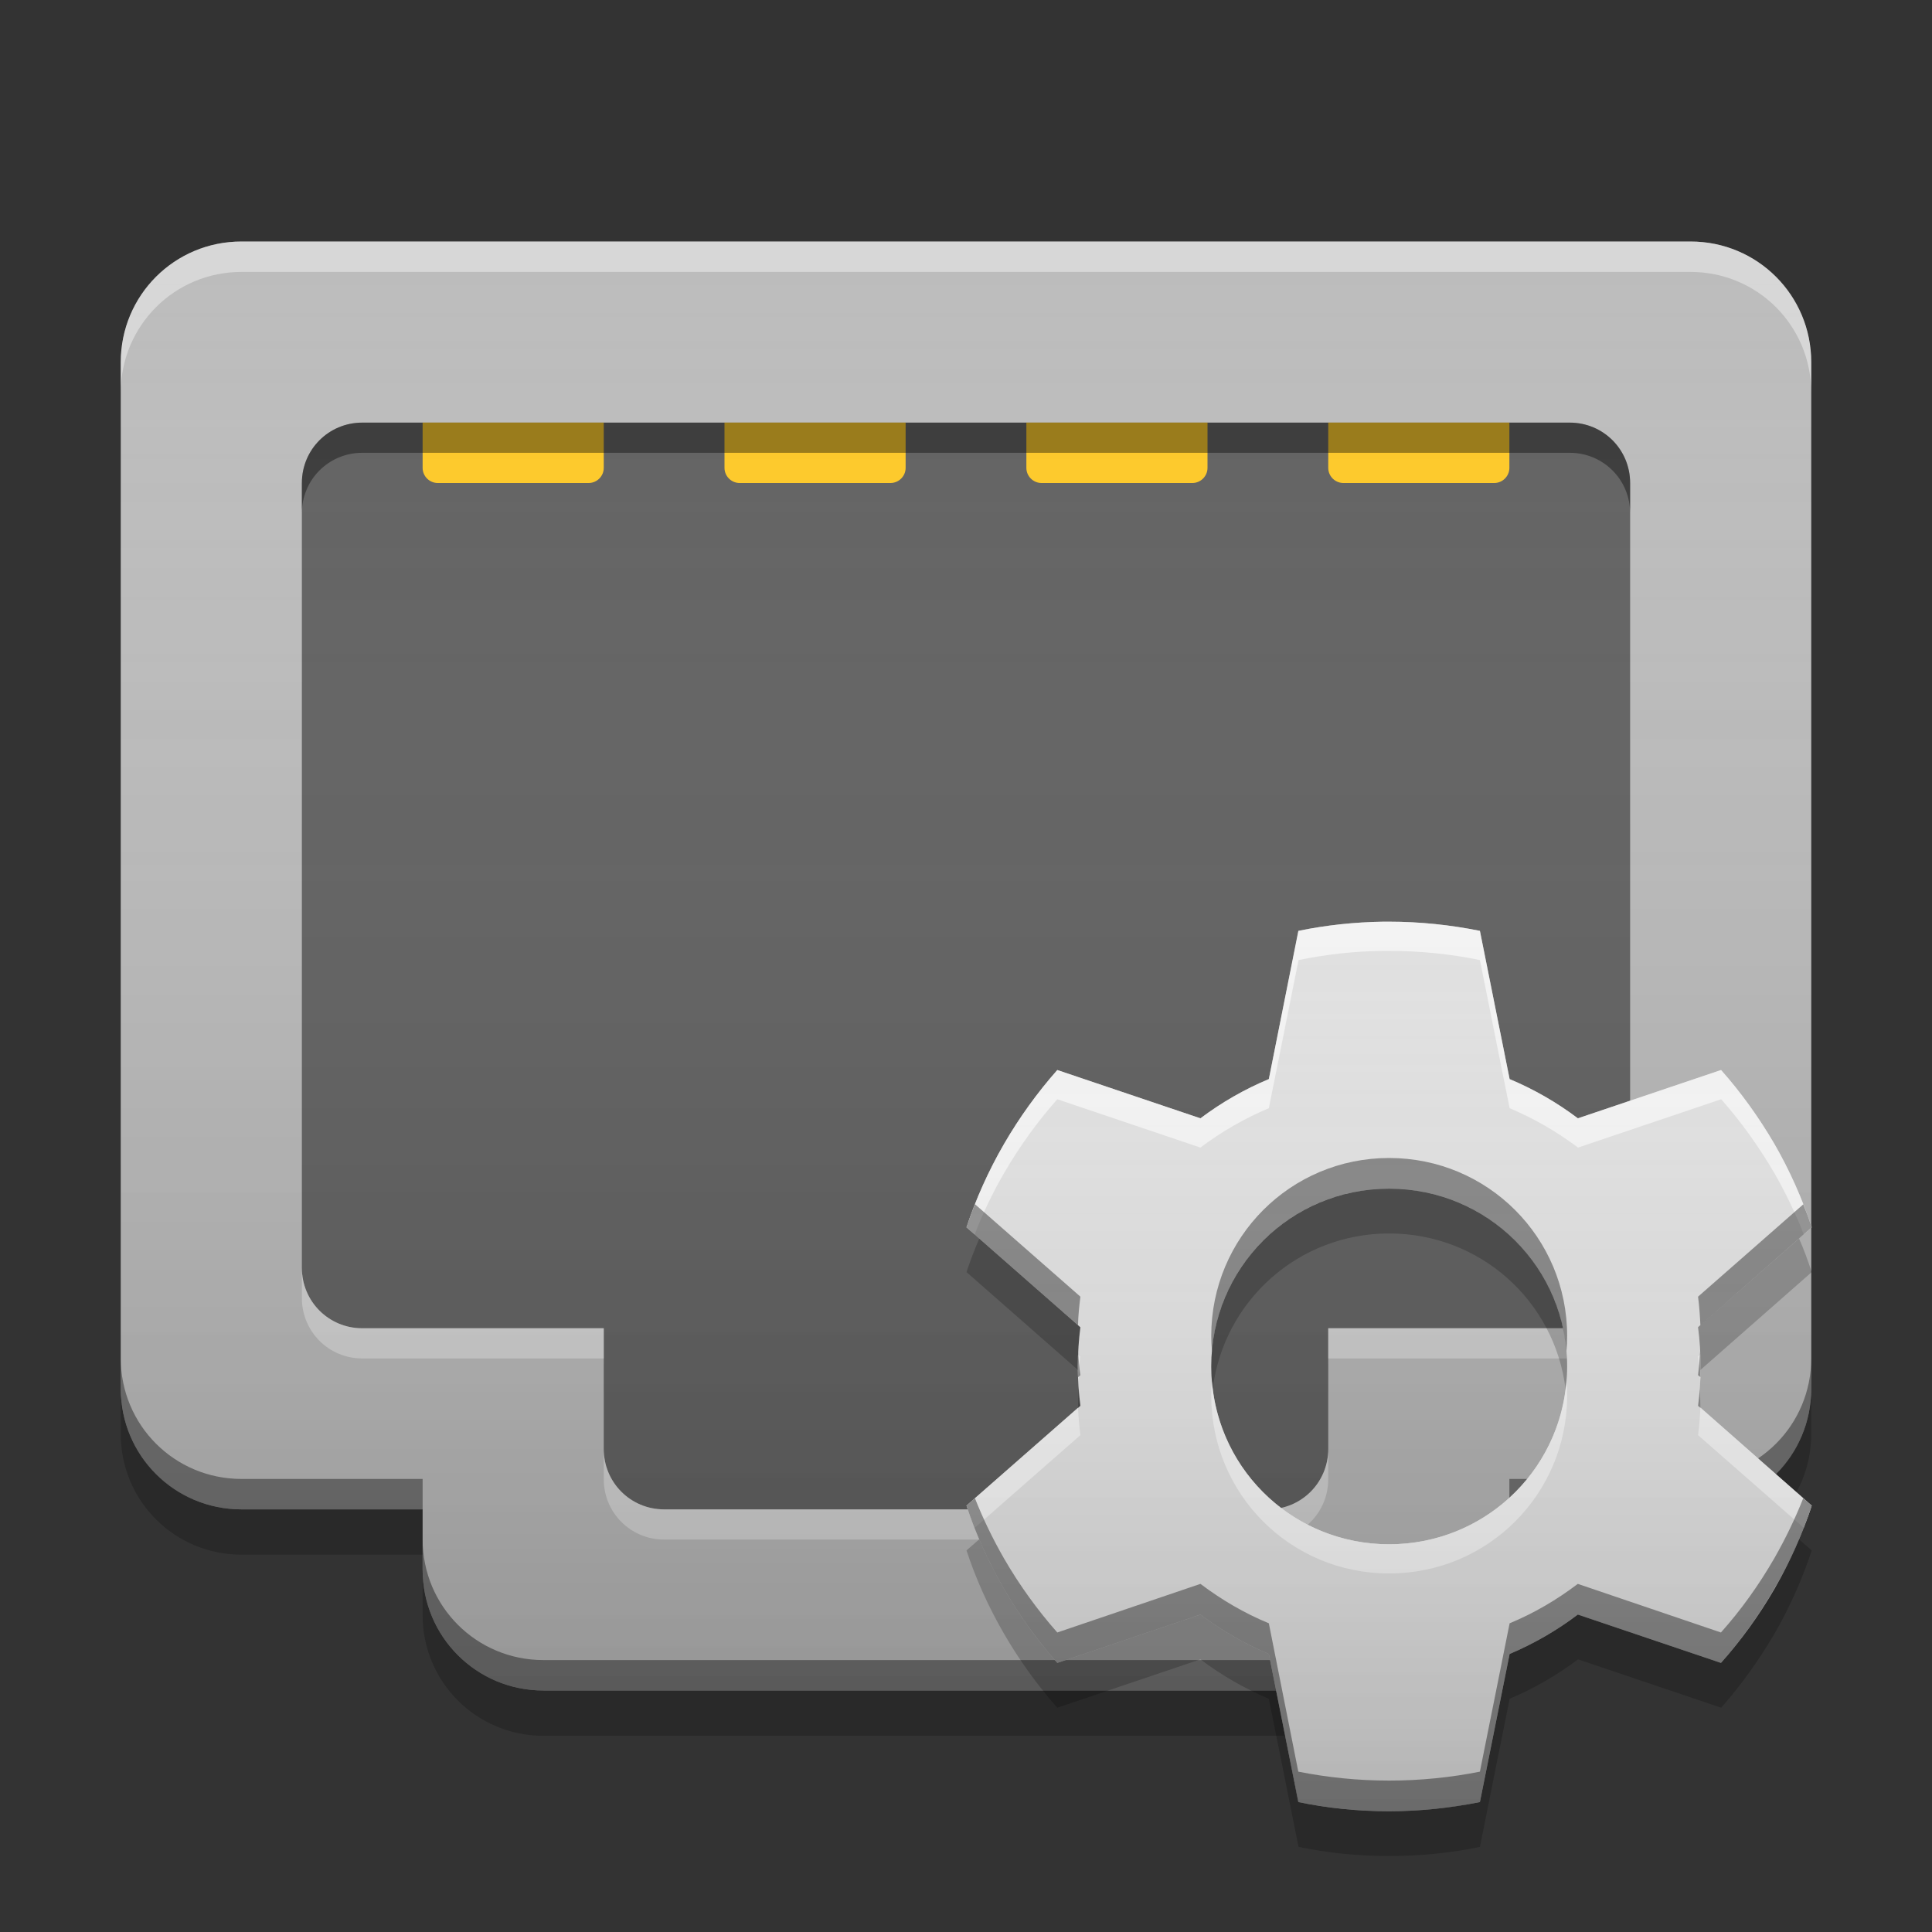 
<svg xmlns="http://www.w3.org/2000/svg" xmlns:xlink="http://www.w3.org/1999/xlink" width="32" height="32" viewBox="0 0 32 32" version="1.1">
<rect x="0" y="0" width="32" height="32" fill="#333333" stroke="none"/>
<defs>
<linearGradient id="linear0" gradientUnits="userSpaceOnUse" x1="32" y1="56" x2="32" y2="8" gradientTransform="matrix(0.5,0,0,0.5,0,0)">
<stop offset="0" style="stop-color:rgb(0%,0%,0%);stop-opacity:0.2;"/>
<stop offset="1" style="stop-color:rgb(100%,100%,100%);stop-opacity:0;"/>
</linearGradient>
<linearGradient id="linear1" gradientUnits="userSpaceOnUse" x1="12.171" y1="-199.125" x2="12.171" y2="-207.062" gradientTransform="matrix(1.89,0,0,1.89,0,406.299)">
<stop offset="0" style="stop-color:rgb(0%,0%,0%);stop-opacity:0.2;"/>
<stop offset="1" style="stop-color:rgb(100%,100%,100%);stop-opacity:0;"/>
</linearGradient>
</defs>
<g id="surface1">
<path style=" stroke:none;fill-rule:nonzero;fill:rgb(74.118%,74.118%,74.118%);fill-opacity:0.996;" d="M 4 4 C 2.891 4 2 4.891 2 6 L 2 23 C 2 24.109 2.891 25 4 25 L 7 25 L 7 26 C 7 27.109 7.891 28 9 28 L 23 28 C 24.109 28 25 27.109 25 26 L 25 25 L 28 25 C 29.109 25 30 24.109 30 23 L 30 6 C 30 4.891 29.109 4 28 4 Z M 4 4 "/>
<path style=" stroke:none;fill-rule:nonzero;fill:rgb(38.039%,38.039%,38.039%);fill-opacity:0.996;" d="M 6 7 C 5.445 7 5 7.445 5 8 L 5 21 C 5 21.555 5.445 22 6 22 L 10 22 L 10 24 C 10 24.555 10.445 25 11 25 L 21 25 C 21.555 25 22 24.555 22 24 L 22 22 L 26 22 C 26.555 22 27 21.555 27 21 L 27 8 C 27 7.445 26.555 7 26 7 Z M 6 7 "/>
<path style=" stroke:none;fill-rule:nonzero;fill:rgb(100%,79.216%,15.686%);fill-opacity:0.996;" d="M 7 7 L 7 7.75 C 7 7.887 7.113 8 7.25 8 L 9.75 8 C 9.887 8 10 7.887 10 7.75 L 10 7 Z M 7 7 "/>
<path style=" stroke:none;fill-rule:nonzero;fill:rgb(100%,79.216%,15.686%);fill-opacity:0.996;" d="M 12 7 L 12 7.75 C 12 7.887 12.113 8 12.25 8 L 14.75 8 C 14.887 8 15 7.887 15 7.75 L 15 7 Z M 12 7 "/>
<path style=" stroke:none;fill-rule:nonzero;fill:rgb(100%,79.216%,15.686%);fill-opacity:0.996;" d="M 17 7 L 17 7.75 C 17 7.887 17.113 8 17.25 8 L 19.75 8 C 19.887 8 20 7.887 20 7.75 L 20 7 Z M 17 7 "/>
<path style=" stroke:none;fill-rule:nonzero;fill:rgb(100%,79.216%,15.686%);fill-opacity:0.996;" d="M 22 7 L 22 7.75 C 22 7.887 22.113 8 22.25 8 L 24.75 8 C 24.887 8 25 7.887 25 7.75 L 25 7 Z M 22 7 "/>
<path style=" stroke:none;fill-rule:nonzero;fill:rgb(0.784%,0.784%,0.784%);fill-opacity:0.4;" d="M 6 7 C 5.445 7 5 7.445 5 8 L 5 8.5 C 5 7.945 5.445 7.5 6 7.5 L 26 7.5 C 26.555 7.5 27 7.945 27 8.5 L 27 8 C 27 7.445 26.555 7 26 7 Z M 6 7 "/>
<path style=" stroke:none;fill-rule:nonzero;fill:rgb(100%,100%,100%);fill-opacity:0.4;" d="M 5 21 L 5 21.5 C 5 22.055 5.445 22.5 6 22.5 L 10 22.5 L 10 22 L 6 22 C 5.445 22 5 21.555 5 21 Z M 27 21 C 27 21.555 26.555 22 26 22 L 22 22 L 22 22.5 L 26 22.5 C 26.555 22.5 27 22.055 27 21.5 Z M 10 24 L 10 24.5 C 10 25.055 10.445 25.5 11 25.5 L 21 25.5 C 21.555 25.5 22 25.055 22 24.5 L 22 24 C 22 24.555 21.555 25 21 25 L 11 25 C 10.445 25 10 24.555 10 24 Z M 10 24 "/>
<path style=" stroke:none;fill-rule:nonzero;fill:rgb(100%,100%,100%);fill-opacity:0.4;" d="M 4 4 C 2.891 4 2 4.891 2 6 L 2 6.504 C 2 5.395 2.891 4.504 4 4.504 L 28 4.504 C 29.109 4.504 30 5.395 30 6.504 L 30 6 C 30 4.891 29.109 4 28 4 Z M 4 4 "/>
<path style=" stroke:none;fill-rule:nonzero;fill:rgb(0%,0%,0%);fill-opacity:0.4;" d="M 2 22.496 L 2 23 C 2 24.109 2.891 25 4 25 L 7 25 L 7 24.496 L 4 24.496 C 2.891 24.496 2 23.605 2 22.496 Z M 30 22.496 C 30 23.605 29.109 24.496 28 24.496 L 25 24.496 L 25 25 L 28 25 C 29.109 25 30 24.109 30 23 Z M 7 25.496 L 7 26 C 7 27.109 7.891 28 9 28 L 23 28 C 24.109 28 25 27.109 25 26 L 25 25.496 C 25 26.605 24.109 27.496 23 27.496 L 9 27.496 C 7.891 27.496 7 26.605 7 25.496 Z M 7 25.496 "/>
<path style=" stroke:none;fill-rule:nonzero;fill:rgb(0%,0%,0%);fill-opacity:0.2;" d="M 2 23 L 2 23.75 C 2 24.859 2.891 25.75 4 25.75 L 7 25.75 L 7 25 L 4 25 C 2.891 25 2 24.105 2 23 Z M 30 23 C 30 24.105 29.109 25 28 25 L 25 25 L 25 25.75 L 28 25.75 C 29.109 25.75 30 24.859 30 23.75 Z M 7 26 L 7 26.75 C 7 27.859 7.891 28.75 9 28.75 L 23 28.75 C 24.109 28.75 25 27.859 25 26.75 L 25 26 C 25 27.105 24.109 28 23 28 L 9 28 C 7.891 28 7 27.105 7 26 Z M 7 26 "/>
<path style=" stroke:none;fill-rule:nonzero;fill:url(#linear0);" d="M 4 4 C 2.891 4 2 4.891 2 6 L 2 23 C 2 24.109 2.891 25 4 25 L 7 25 L 7 26 C 7 27.109 7.891 28 9 28 L 23 28 C 24.109 28 25 27.109 25 26 L 25 25 L 28 25 C 29.109 25 30 24.109 30 23 L 30 6 C 30 4.891 29.109 4 28 4 Z M 4 4 "/>
<path style=" stroke:none;fill-rule:nonzero;fill:rgb(87.843%,87.843%,87.843%);fill-opacity:1;" d="M 22.914 15.266 C 22.43 15.273 21.961 15.324 21.504 15.418 L 21.016 17.875 C 20.609 18.043 20.23 18.262 19.883 18.523 L 17.512 17.723 C 17.184 18.094 16.887 18.504 16.629 18.949 C 16.371 19.395 16.164 19.859 16.008 20.328 L 17.895 21.984 C 17.867 22.195 17.852 22.414 17.852 22.633 C 17.852 22.852 17.867 23.07 17.895 23.285 L 16.008 24.938 C 16.164 25.41 16.371 25.871 16.629 26.316 C 16.887 26.762 17.184 27.172 17.512 27.543 L 19.883 26.742 C 20.23 27.004 20.609 27.223 21.016 27.395 L 21.504 29.848 C 21.992 29.949 22.492 30 23.008 30 C 23.523 30 24.027 29.945 24.512 29.848 L 25.004 27.395 C 25.41 27.223 25.789 27.004 26.133 26.742 L 28.504 27.543 C 28.836 27.172 29.133 26.762 29.391 26.316 C 29.648 25.871 29.852 25.41 30.008 24.938 L 28.125 23.285 C 28.152 23.07 28.168 22.852 28.168 22.633 C 28.168 22.414 28.152 22.195 28.125 21.984 L 30.008 20.328 C 29.852 19.859 29.648 19.395 29.391 18.949 C 29.133 18.504 28.836 18.094 28.504 17.723 L 26.133 18.523 C 25.789 18.262 25.41 18.043 25.004 17.875 L 24.512 15.418 C 24.027 15.32 23.523 15.266 23.008 15.266 C 22.977 15.266 22.945 15.266 22.914 15.266 Z M 23.008 19.688 C 24.641 19.688 25.957 21 25.957 22.633 C 25.957 24.266 24.641 25.578 23.008 25.578 C 21.375 25.578 20.062 24.266 20.062 22.633 C 20.062 21 21.375 19.688 23.008 19.688 Z M 23.008 19.688 "/>
<path style=" stroke:none;fill-rule:nonzero;fill:rgb(100%,100%,100%);fill-opacity:0.6;" d="M 22.914 15.266 C 22.43 15.273 21.961 15.324 21.508 15.418 L 21.016 17.871 C 20.609 18.043 20.23 18.262 19.883 18.523 L 17.512 17.723 C 17.184 18.094 16.887 18.504 16.629 18.949 C 16.371 19.395 16.164 19.859 16.008 20.328 L 16.145 20.445 C 16.277 20.102 16.438 19.762 16.629 19.434 C 16.887 18.988 17.184 18.578 17.512 18.207 L 19.883 19.008 C 20.23 18.746 20.609 18.527 21.016 18.355 L 21.508 15.902 C 21.961 15.809 22.43 15.754 22.914 15.75 C 22.945 15.75 22.977 15.75 23.008 15.75 C 23.523 15.75 24.027 15.801 24.512 15.902 L 25.004 18.355 C 25.41 18.527 25.789 18.746 26.137 19.008 L 28.508 18.207 C 28.836 18.578 29.129 18.988 29.391 19.434 C 29.578 19.762 29.742 20.102 29.875 20.445 L 30.008 20.328 C 29.852 19.859 29.648 19.395 29.391 18.949 C 29.129 18.504 28.836 18.094 28.508 17.723 L 26.137 18.523 C 25.789 18.262 25.41 18.043 25.004 17.871 L 24.512 15.418 C 24.027 15.32 23.523 15.266 23.008 15.266 C 22.977 15.266 22.945 15.266 22.914 15.266 Z M 17.855 22.434 C 17.855 22.5 17.852 22.566 17.852 22.633 C 17.852 22.715 17.855 22.793 17.859 22.875 C 17.863 22.738 17.875 22.602 17.891 22.469 Z M 28.164 22.438 L 28.125 22.465 C 28.145 22.602 28.152 22.738 28.16 22.875 C 28.164 22.793 28.168 22.715 28.168 22.633 C 28.168 22.566 28.164 22.5 28.16 22.434 Z M 20.074 22.875 C 20.066 22.953 20.062 23.035 20.062 23.117 C 20.062 24.75 21.375 26.062 23.008 26.062 C 24.641 26.062 25.957 24.75 25.957 23.117 C 25.957 23.035 25.953 22.953 25.945 22.875 C 25.824 24.395 24.559 25.578 23.008 25.578 C 21.457 25.578 20.195 24.395 20.074 22.875 Z M 28.164 23.312 C 28.156 23.469 28.145 23.617 28.125 23.77 L 29.875 25.305 C 29.922 25.184 29.969 25.062 30.008 24.938 Z M 17.855 23.316 L 16.008 24.938 C 16.051 25.062 16.094 25.184 16.145 25.305 L 17.895 23.77 C 17.875 23.617 17.863 23.469 17.855 23.316 Z M 17.855 23.316 "/>
<path style=" stroke:none;fill-rule:nonzero;fill:rgb(0%,0%,0%);fill-opacity:0.4;" d="M 23.008 19.18 C 21.375 19.18 20.062 20.496 20.062 22.129 C 20.062 22.211 20.066 22.297 20.074 22.379 C 20.199 20.867 21.461 19.688 23.008 19.688 C 24.555 19.688 25.816 20.867 25.945 22.379 C 25.953 22.297 25.957 22.211 25.957 22.129 C 25.957 20.496 24.641 19.18 23.008 19.18 Z M 29.871 19.945 L 28.125 21.477 C 28.145 21.633 28.156 21.789 28.164 21.949 L 30.008 20.328 C 29.965 20.199 29.918 20.07 29.867 19.945 Z M 16.148 19.945 C 16.098 20.074 16.051 20.199 16.008 20.328 L 17.855 21.949 C 17.859 21.789 17.875 21.633 17.895 21.477 Z M 17.859 22.379 C 17.855 22.465 17.852 22.547 17.852 22.633 C 17.852 22.691 17.852 22.75 17.855 22.812 L 17.895 22.777 C 17.875 22.645 17.863 22.516 17.859 22.379 Z M 28.16 22.379 C 28.152 22.516 28.141 22.645 28.125 22.777 L 28.164 22.809 C 28.164 22.75 28.168 22.691 28.168 22.633 C 28.168 22.547 28.164 22.465 28.16 22.379 Z M 16.148 24.816 L 16.008 24.938 C 16.164 25.41 16.371 25.871 16.629 26.316 C 16.887 26.762 17.184 27.172 17.512 27.543 L 19.883 26.742 C 20.23 27.004 20.609 27.223 21.016 27.395 L 21.504 29.848 C 21.992 29.949 22.492 30 23.008 30 C 23.523 30 24.027 29.949 24.512 29.848 L 25.004 27.395 C 25.41 27.223 25.789 27.004 26.133 26.742 L 28.504 27.543 C 28.836 27.172 29.129 26.762 29.387 26.316 C 29.648 25.871 29.852 25.41 30.008 24.938 L 29.867 24.816 C 29.734 25.152 29.574 25.484 29.387 25.812 C 29.129 26.258 28.836 26.668 28.504 27.039 L 26.133 26.234 C 25.789 26.496 25.41 26.719 25.004 26.887 L 24.512 29.344 C 24.027 29.441 23.523 29.492 23.008 29.492 C 22.492 29.492 21.992 29.441 21.504 29.344 L 21.016 26.887 C 20.609 26.719 20.23 26.496 19.883 26.234 L 17.512 27.039 C 17.184 26.668 16.887 26.258 16.629 25.812 C 16.441 25.484 16.281 25.152 16.148 24.816 Z M 16.148 24.816 "/>
<path style=" stroke:none;fill-rule:nonzero;fill:rgb(0%,0%,0%);fill-opacity:0.2;" d="M 23.008 19.688 C 21.375 19.688 20.062 21 20.062 22.633 C 20.062 22.758 20.07 22.883 20.086 23.004 C 20.27 21.547 21.504 20.43 23.008 20.43 C 24.516 20.43 25.75 21.547 25.93 23.004 C 25.945 22.883 25.957 22.758 25.957 22.633 C 25.957 21 24.641 19.688 23.008 19.688 Z M 29.801 20.512 L 28.125 21.98 C 28.152 22.195 28.168 22.414 28.168 22.633 C 28.168 22.652 28.164 22.672 28.164 22.691 L 30.008 21.07 C 29.945 20.883 29.879 20.695 29.797 20.512 Z M 16.219 20.516 C 16.141 20.699 16.07 20.883 16.008 21.07 L 17.855 22.691 C 17.852 22.672 17.852 22.652 17.852 22.633 C 17.852 22.414 17.867 22.195 17.891 21.984 Z M 17.863 23.004 C 17.859 23.109 17.855 23.211 17.855 23.316 L 17.895 23.281 C 17.883 23.191 17.871 23.098 17.863 23.004 Z M 28.152 23.004 C 28.148 23.098 28.137 23.191 28.125 23.285 L 28.164 23.316 C 28.164 23.211 28.16 23.109 28.152 23.004 Z M 16.219 25.496 L 16.008 25.68 C 16.164 26.152 16.371 26.613 16.629 27.059 C 16.887 27.504 17.184 27.914 17.512 28.285 L 19.883 27.484 C 20.23 27.746 20.609 27.965 21.016 28.137 L 21.508 30.59 C 21.992 30.691 22.492 30.742 23.008 30.742 C 23.523 30.742 24.027 30.691 24.512 30.59 L 25.004 28.137 C 25.41 27.965 25.789 27.746 26.137 27.484 L 28.508 28.285 C 28.836 27.914 29.129 27.504 29.391 27.059 C 29.648 26.613 29.852 26.152 30.008 25.68 L 29.797 25.496 C 29.68 25.773 29.543 26.047 29.391 26.316 C 29.129 26.762 28.836 27.172 28.508 27.543 L 26.137 26.742 C 25.789 27.004 25.41 27.223 25.004 27.395 L 24.512 29.848 C 24.027 29.949 23.523 30 23.008 30 C 22.492 30 21.992 29.949 21.508 29.848 L 21.016 27.395 C 20.609 27.223 20.23 27.004 19.883 26.742 L 17.512 27.543 C 17.184 27.172 16.887 26.762 16.629 26.316 C 16.473 26.047 16.336 25.773 16.219 25.496 Z M 16.219 25.496 "/>
<path style=" stroke:none;fill-rule:nonzero;fill:url(#linear1);" d="M 22.914 15.266 C 22.43 15.273 21.961 15.324 21.504 15.418 L 21.016 17.875 C 20.609 18.043 20.23 18.262 19.883 18.523 L 17.512 17.723 C 17.184 18.094 16.887 18.504 16.629 18.949 C 16.371 19.395 16.164 19.859 16.008 20.328 L 17.895 21.984 C 17.867 22.195 17.852 22.414 17.852 22.633 C 17.852 22.852 17.867 23.07 17.895 23.285 L 16.008 24.938 C 16.164 25.41 16.371 25.871 16.629 26.316 C 16.887 26.762 17.184 27.172 17.512 27.543 L 19.883 26.742 C 20.23 27.004 20.609 27.223 21.016 27.395 L 21.504 29.848 C 21.992 29.949 22.492 30 23.008 30 C 23.523 30 24.027 29.945 24.512 29.848 L 25.004 27.395 C 25.41 27.223 25.789 27.004 26.133 26.742 L 28.504 27.543 C 28.836 27.172 29.133 26.762 29.391 26.316 C 29.648 25.871 29.852 25.41 30.008 24.938 L 28.125 23.285 C 28.152 23.07 28.168 22.852 28.168 22.633 C 28.168 22.414 28.152 22.195 28.125 21.984 L 30.008 20.328 C 29.852 19.859 29.648 19.395 29.391 18.949 C 29.133 18.504 28.836 18.094 28.504 17.723 L 26.133 18.523 C 25.789 18.262 25.41 18.043 25.004 17.875 L 24.512 15.418 C 24.027 15.32 23.523 15.266 23.008 15.266 C 22.977 15.266 22.945 15.266 22.914 15.266 Z M 23.008 19.688 C 24.641 19.688 25.957 21 25.957 22.633 C 25.957 24.266 24.641 25.578 23.008 25.578 C 21.375 25.578 20.062 24.266 20.062 22.633 C 20.062 21 21.375 19.688 23.008 19.688 Z M 23.008 19.688 "/>
</g>
</svg>
